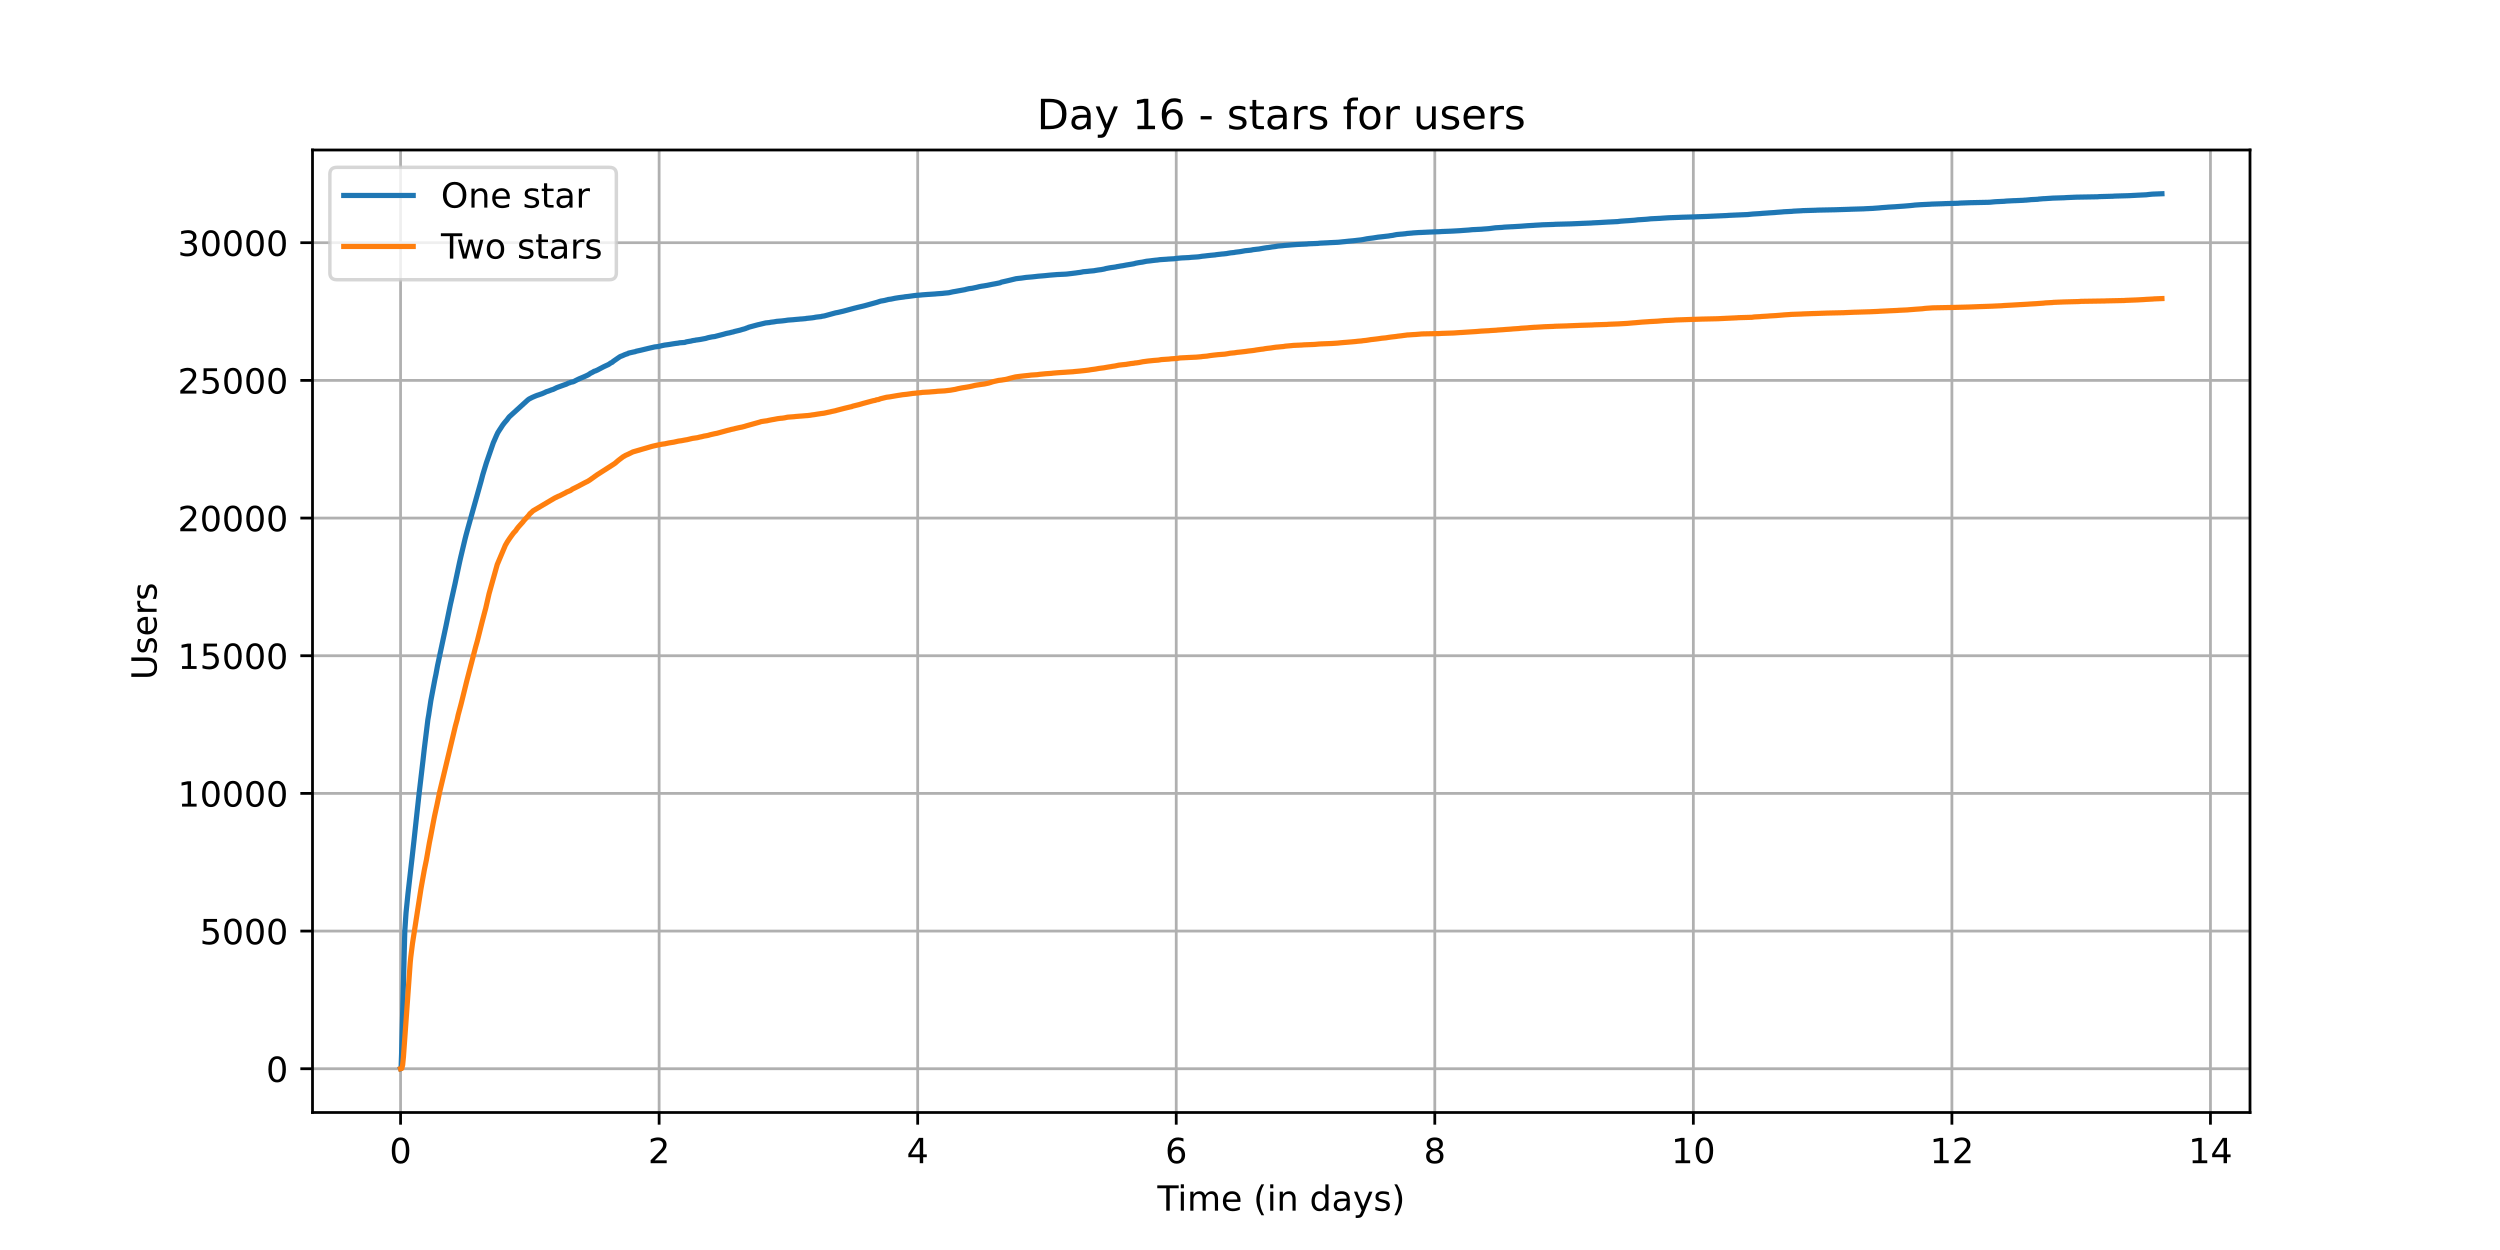 <?xml version="1.0" encoding="utf-8" standalone="no"?>
<!DOCTYPE svg PUBLIC "-//W3C//DTD SVG 1.1//EN"
  "http://www.w3.org/Graphics/SVG/1.1/DTD/svg11.dtd">
<!-- Created with matplotlib (https://matplotlib.org/) -->
<svg height="360pt" version="1.1" viewBox="0 0 720 360" width="720pt" xmlns="http://www.w3.org/2000/svg" xmlns:xlink="http://www.w3.org/1999/xlink">
 <defs>
  <style type="text/css">*{stroke-linecap:butt;stroke-linejoin:round;}</style>
 </defs>
 <g id="figure_1">
  <g id="patch_1">
   <path d="M 0 360 
L 720 360 
L 720 0 
L 0 0 
z
" style="fill:#ffffff;"/>
  </g>
  <g id="axes_1">
   <g id="patch_2">
    <path d="M 90 320.4 
L 648 320.4 
L 648 43.2 
L 90 43.2 
z
" style="fill:#ffffff;"/>
   </g>
   <g id="matplotlib.axis_1">
    <g id="xtick_1">
     <g id="line2d_1">
      <path clip-path="url(#pfe5582b36b)" d="M 115.364 320.4 
L 115.364 43.2 
" style="fill:none;stroke:#b0b0b0;stroke-linecap:square;stroke-width:0.8;"/>
     </g>
     <g id="line2d_2">
      <defs>
       <path d="M 0 0 
L 0 3.5 
" id="m106535bd26" style="stroke:#000000;stroke-width:0.8;"/>
      </defs>
      <g>
       <use style="stroke:#000000;stroke-width:0.8;" x="115.364" xlink:href="#m106535bd26" y="320.4"/>
      </g>
     </g>
     <g id="text_1">
      <!-- 0 -->
      <g transform="translate(112.182 334.998)scale(0.1 -0.1)">
       <defs>
        <path d="M 31.781 66.406 
Q 24.172 66.406 20.328 58.906 
Q 16.5 51.422 16.5 36.375 
Q 16.5 21.391 20.328 13.891 
Q 24.172 6.391 31.781 6.391 
Q 39.453 6.391 43.281 13.891 
Q 47.125 21.391 47.125 36.375 
Q 47.125 51.422 43.281 58.906 
Q 39.453 66.406 31.781 66.406 
z
M 31.781 74.219 
Q 44.047 74.219 50.516 64.516 
Q 56.984 54.828 56.984 36.375 
Q 56.984 17.969 50.516 8.266 
Q 44.047 -1.422 31.781 -1.422 
Q 19.531 -1.422 13.062 8.266 
Q 6.594 17.969 6.594 36.375 
Q 6.594 54.828 13.062 64.516 
Q 19.531 74.219 31.781 74.219 
z
" id="DejaVuSans-48"/>
       </defs>
       <use xlink:href="#DejaVuSans-48"/>
      </g>
     </g>
    </g>
    <g id="xtick_2">
     <g id="line2d_3">
      <path clip-path="url(#pfe5582b36b)" d="M 189.828 320.4 
L 189.828 43.2 
" style="fill:none;stroke:#b0b0b0;stroke-linecap:square;stroke-width:0.8;"/>
     </g>
     <g id="line2d_4">
      <g>
       <use style="stroke:#000000;stroke-width:0.8;" x="189.828" xlink:href="#m106535bd26" y="320.4"/>
      </g>
     </g>
     <g id="text_2">
      <!-- 2 -->
      <g transform="translate(186.646 334.998)scale(0.1 -0.1)">
       <defs>
        <path d="M 19.188 8.297 
L 53.609 8.297 
L 53.609 0 
L 7.328 0 
L 7.328 8.297 
Q 12.938 14.109 22.625 23.891 
Q 32.328 33.688 34.812 36.531 
Q 39.547 41.844 41.422 45.531 
Q 43.312 49.219 43.312 52.781 
Q 43.312 58.594 39.234 62.25 
Q 35.156 65.922 28.609 65.922 
Q 23.969 65.922 18.812 64.312 
Q 13.672 62.703 7.812 59.422 
L 7.812 69.391 
Q 13.766 71.781 18.938 73 
Q 24.125 74.219 28.422 74.219 
Q 39.75 74.219 46.484 68.547 
Q 53.219 62.891 53.219 53.422 
Q 53.219 48.922 51.531 44.891 
Q 49.859 40.875 45.406 35.406 
Q 44.188 33.984 37.641 27.219 
Q 31.109 20.453 19.188 8.297 
z
" id="DejaVuSans-50"/>
       </defs>
       <use xlink:href="#DejaVuSans-50"/>
      </g>
     </g>
    </g>
    <g id="xtick_3">
     <g id="line2d_5">
      <path clip-path="url(#pfe5582b36b)" d="M 264.292 320.4 
L 264.292 43.2 
" style="fill:none;stroke:#b0b0b0;stroke-linecap:square;stroke-width:0.8;"/>
     </g>
     <g id="line2d_6">
      <g>
       <use style="stroke:#000000;stroke-width:0.8;" x="264.292" xlink:href="#m106535bd26" y="320.4"/>
      </g>
     </g>
     <g id="text_3">
      <!-- 4 -->
      <g transform="translate(261.111 334.998)scale(0.1 -0.1)">
       <defs>
        <path d="M 37.797 64.312 
L 12.891 25.391 
L 37.797 25.391 
z
M 35.203 72.906 
L 47.609 72.906 
L 47.609 25.391 
L 58.016 25.391 
L 58.016 17.188 
L 47.609 17.188 
L 47.609 0 
L 37.797 0 
L 37.797 17.188 
L 4.891 17.188 
L 4.891 26.703 
z
" id="DejaVuSans-52"/>
       </defs>
       <use xlink:href="#DejaVuSans-52"/>
      </g>
     </g>
    </g>
    <g id="xtick_4">
     <g id="line2d_7">
      <path clip-path="url(#pfe5582b36b)" d="M 338.756 320.4 
L 338.756 43.2 
" style="fill:none;stroke:#b0b0b0;stroke-linecap:square;stroke-width:0.8;"/>
     </g>
     <g id="line2d_8">
      <g>
       <use style="stroke:#000000;stroke-width:0.8;" x="338.756" xlink:href="#m106535bd26" y="320.4"/>
      </g>
     </g>
     <g id="text_4">
      <!-- 6 -->
      <g transform="translate(335.575 334.998)scale(0.1 -0.1)">
       <defs>
        <path d="M 33.016 40.375 
Q 26.375 40.375 22.484 35.828 
Q 18.609 31.297 18.609 23.391 
Q 18.609 15.531 22.484 10.953 
Q 26.375 6.391 33.016 6.391 
Q 39.656 6.391 43.531 10.953 
Q 47.406 15.531 47.406 23.391 
Q 47.406 31.297 43.531 35.828 
Q 39.656 40.375 33.016 40.375 
z
M 52.594 71.297 
L 52.594 62.312 
Q 48.875 64.062 45.094 64.984 
Q 41.312 65.922 37.594 65.922 
Q 27.828 65.922 22.672 59.328 
Q 17.531 52.734 16.797 39.406 
Q 19.672 43.656 24.016 45.922 
Q 28.375 48.188 33.594 48.188 
Q 44.578 48.188 50.953 41.516 
Q 57.328 34.859 57.328 23.391 
Q 57.328 12.156 50.688 5.359 
Q 44.047 -1.422 33.016 -1.422 
Q 20.359 -1.422 13.672 8.266 
Q 6.984 17.969 6.984 36.375 
Q 6.984 53.656 15.188 63.938 
Q 23.391 74.219 37.203 74.219 
Q 40.922 74.219 44.703 73.484 
Q 48.484 72.75 52.594 71.297 
z
" id="DejaVuSans-54"/>
       </defs>
       <use xlink:href="#DejaVuSans-54"/>
      </g>
     </g>
    </g>
    <g id="xtick_5">
     <g id="line2d_9">
      <path clip-path="url(#pfe5582b36b)" d="M 413.22 320.4 
L 413.22 43.2 
" style="fill:none;stroke:#b0b0b0;stroke-linecap:square;stroke-width:0.8;"/>
     </g>
     <g id="line2d_10">
      <g>
       <use style="stroke:#000000;stroke-width:0.8;" x="413.22" xlink:href="#m106535bd26" y="320.4"/>
      </g>
     </g>
     <g id="text_5">
      <!-- 8 -->
      <g transform="translate(410.039 334.998)scale(0.1 -0.1)">
       <defs>
        <path d="M 31.781 34.625 
Q 24.75 34.625 20.719 30.859 
Q 16.703 27.094 16.703 20.516 
Q 16.703 13.922 20.719 10.156 
Q 24.75 6.391 31.781 6.391 
Q 38.812 6.391 42.859 10.172 
Q 46.922 13.969 46.922 20.516 
Q 46.922 27.094 42.891 30.859 
Q 38.875 34.625 31.781 34.625 
z
M 21.922 38.812 
Q 15.578 40.375 12.031 44.719 
Q 8.5 49.078 8.5 55.328 
Q 8.5 64.062 14.719 69.141 
Q 20.953 74.219 31.781 74.219 
Q 42.672 74.219 48.875 69.141 
Q 55.078 64.062 55.078 55.328 
Q 55.078 49.078 51.531 44.719 
Q 48 40.375 41.703 38.812 
Q 48.828 37.156 52.797 32.312 
Q 56.781 27.484 56.781 20.516 
Q 56.781 9.906 50.312 4.234 
Q 43.844 -1.422 31.781 -1.422 
Q 19.734 -1.422 13.25 4.234 
Q 6.781 9.906 6.781 20.516 
Q 6.781 27.484 10.781 32.312 
Q 14.797 37.156 21.922 38.812 
z
M 18.312 54.391 
Q 18.312 48.734 21.844 45.562 
Q 25.391 42.391 31.781 42.391 
Q 38.141 42.391 41.719 45.562 
Q 45.312 48.734 45.312 54.391 
Q 45.312 60.062 41.719 63.234 
Q 38.141 66.406 31.781 66.406 
Q 25.391 66.406 21.844 63.234 
Q 18.312 60.062 18.312 54.391 
z
" id="DejaVuSans-56"/>
       </defs>
       <use xlink:href="#DejaVuSans-56"/>
      </g>
     </g>
    </g>
    <g id="xtick_6">
     <g id="line2d_11">
      <path clip-path="url(#pfe5582b36b)" d="M 487.684 320.4 
L 487.684 43.2 
" style="fill:none;stroke:#b0b0b0;stroke-linecap:square;stroke-width:0.8;"/>
     </g>
     <g id="line2d_12">
      <g>
       <use style="stroke:#000000;stroke-width:0.8;" x="487.684" xlink:href="#m106535bd26" y="320.4"/>
      </g>
     </g>
     <g id="text_6">
      <!-- 10 -->
      <g transform="translate(481.322 334.998)scale(0.1 -0.1)">
       <defs>
        <path d="M 12.406 8.297 
L 28.516 8.297 
L 28.516 63.922 
L 10.984 60.406 
L 10.984 69.391 
L 28.422 72.906 
L 38.281 72.906 
L 38.281 8.297 
L 54.391 8.297 
L 54.391 0 
L 12.406 0 
z
" id="DejaVuSans-49"/>
       </defs>
       <use xlink:href="#DejaVuSans-49"/>
       <use x="63.623" xlink:href="#DejaVuSans-48"/>
      </g>
     </g>
    </g>
    <g id="xtick_7">
     <g id="line2d_13">
      <path clip-path="url(#pfe5582b36b)" d="M 562.148 320.4 
L 562.148 43.2 
" style="fill:none;stroke:#b0b0b0;stroke-linecap:square;stroke-width:0.8;"/>
     </g>
     <g id="line2d_14">
      <g>
       <use style="stroke:#000000;stroke-width:0.8;" x="562.148" xlink:href="#m106535bd26" y="320.4"/>
      </g>
     </g>
     <g id="text_7">
      <!-- 12 -->
      <g transform="translate(555.786 334.998)scale(0.1 -0.1)">
       <use xlink:href="#DejaVuSans-49"/>
       <use x="63.623" xlink:href="#DejaVuSans-50"/>
      </g>
     </g>
    </g>
    <g id="xtick_8">
     <g id="line2d_15">
      <path clip-path="url(#pfe5582b36b)" d="M 636.612 320.4 
L 636.612 43.2 
" style="fill:none;stroke:#b0b0b0;stroke-linecap:square;stroke-width:0.8;"/>
     </g>
     <g id="line2d_16">
      <g>
       <use style="stroke:#000000;stroke-width:0.8;" x="636.612" xlink:href="#m106535bd26" y="320.4"/>
      </g>
     </g>
     <g id="text_8">
      <!-- 14 -->
      <g transform="translate(630.25 334.998)scale(0.1 -0.1)">
       <use xlink:href="#DejaVuSans-49"/>
       <use x="63.623" xlink:href="#DejaVuSans-52"/>
      </g>
     </g>
    </g>
    <g id="text_9">
     <!-- Time (in days) -->
     <g transform="translate(333.327 348.677)scale(0.1 -0.1)">
      <defs>
       <path d="M -0.297 72.906 
L 61.375 72.906 
L 61.375 64.594 
L 35.5 64.594 
L 35.5 0 
L 25.594 0 
L 25.594 64.594 
L -0.297 64.594 
z
" id="DejaVuSans-84"/>
       <path d="M 9.422 54.688 
L 18.406 54.688 
L 18.406 0 
L 9.422 0 
z
M 9.422 75.984 
L 18.406 75.984 
L 18.406 64.594 
L 9.422 64.594 
z
" id="DejaVuSans-105"/>
       <path d="M 52 44.188 
Q 55.375 50.25 60.062 53.125 
Q 64.75 56 71.094 56 
Q 79.641 56 84.281 50.016 
Q 88.922 44.047 88.922 33.016 
L 88.922 0 
L 79.891 0 
L 79.891 32.719 
Q 79.891 40.578 77.094 44.375 
Q 74.312 48.188 68.609 48.188 
Q 61.625 48.188 57.562 43.547 
Q 53.516 38.922 53.516 30.906 
L 53.516 0 
L 44.484 0 
L 44.484 32.719 
Q 44.484 40.625 41.703 44.406 
Q 38.922 48.188 33.109 48.188 
Q 26.219 48.188 22.156 43.531 
Q 18.109 38.875 18.109 30.906 
L 18.109 0 
L 9.078 0 
L 9.078 54.688 
L 18.109 54.688 
L 18.109 46.188 
Q 21.188 51.219 25.484 53.609 
Q 29.781 56 35.688 56 
Q 41.656 56 45.828 52.969 
Q 50 49.953 52 44.188 
z
" id="DejaVuSans-109"/>
       <path d="M 56.203 29.594 
L 56.203 25.203 
L 14.891 25.203 
Q 15.484 15.922 20.484 11.062 
Q 25.484 6.203 34.422 6.203 
Q 39.594 6.203 44.453 7.469 
Q 49.312 8.734 54.109 11.281 
L 54.109 2.781 
Q 49.266 0.734 44.188 -0.344 
Q 39.109 -1.422 33.891 -1.422 
Q 20.797 -1.422 13.156 6.188 
Q 5.516 13.812 5.516 26.812 
Q 5.516 40.234 12.766 48.109 
Q 20.016 56 32.328 56 
Q 43.359 56 49.781 48.891 
Q 56.203 41.797 56.203 29.594 
z
M 47.219 32.234 
Q 47.125 39.594 43.094 43.984 
Q 39.062 48.391 32.422 48.391 
Q 24.906 48.391 20.391 44.141 
Q 15.875 39.891 15.188 32.172 
z
" id="DejaVuSans-101"/>
       <path id="DejaVuSans-32"/>
       <path d="M 31 75.875 
Q 24.469 64.656 21.281 53.656 
Q 18.109 42.672 18.109 31.391 
Q 18.109 20.125 21.312 9.062 
Q 24.516 -2 31 -13.188 
L 23.188 -13.188 
Q 15.875 -1.703 12.234 9.375 
Q 8.594 20.453 8.594 31.391 
Q 8.594 42.281 12.203 53.312 
Q 15.828 64.359 23.188 75.875 
z
" id="DejaVuSans-40"/>
       <path d="M 54.891 33.016 
L 54.891 0 
L 45.906 0 
L 45.906 32.719 
Q 45.906 40.484 42.875 44.328 
Q 39.844 48.188 33.797 48.188 
Q 26.516 48.188 22.312 43.547 
Q 18.109 38.922 18.109 30.906 
L 18.109 0 
L 9.078 0 
L 9.078 54.688 
L 18.109 54.688 
L 18.109 46.188 
Q 21.344 51.125 25.703 53.562 
Q 30.078 56 35.797 56 
Q 45.219 56 50.047 50.172 
Q 54.891 44.344 54.891 33.016 
z
" id="DejaVuSans-110"/>
       <path d="M 45.406 46.391 
L 45.406 75.984 
L 54.391 75.984 
L 54.391 0 
L 45.406 0 
L 45.406 8.203 
Q 42.578 3.328 38.25 0.953 
Q 33.938 -1.422 27.875 -1.422 
Q 17.969 -1.422 11.734 6.484 
Q 5.516 14.406 5.516 27.297 
Q 5.516 40.188 11.734 48.094 
Q 17.969 56 27.875 56 
Q 33.938 56 38.25 53.625 
Q 42.578 51.266 45.406 46.391 
z
M 14.797 27.297 
Q 14.797 17.391 18.875 11.75 
Q 22.953 6.109 30.078 6.109 
Q 37.203 6.109 41.297 11.75 
Q 45.406 17.391 45.406 27.297 
Q 45.406 37.203 41.297 42.844 
Q 37.203 48.484 30.078 48.484 
Q 22.953 48.484 18.875 42.844 
Q 14.797 37.203 14.797 27.297 
z
" id="DejaVuSans-100"/>
       <path d="M 34.281 27.484 
Q 23.391 27.484 19.188 25 
Q 14.984 22.516 14.984 16.5 
Q 14.984 11.719 18.141 8.906 
Q 21.297 6.109 26.703 6.109 
Q 34.188 6.109 38.703 11.406 
Q 43.219 16.703 43.219 25.484 
L 43.219 27.484 
z
M 52.203 31.203 
L 52.203 0 
L 43.219 0 
L 43.219 8.297 
Q 40.141 3.328 35.547 0.953 
Q 30.953 -1.422 24.312 -1.422 
Q 15.922 -1.422 10.953 3.297 
Q 6 8.016 6 15.922 
Q 6 25.141 12.172 29.828 
Q 18.359 34.516 30.609 34.516 
L 43.219 34.516 
L 43.219 35.406 
Q 43.219 41.609 39.141 45 
Q 35.062 48.391 27.688 48.391 
Q 23 48.391 18.547 47.266 
Q 14.109 46.141 10.016 43.891 
L 10.016 52.203 
Q 14.938 54.109 19.578 55.047 
Q 24.219 56 28.609 56 
Q 40.484 56 46.344 49.844 
Q 52.203 43.703 52.203 31.203 
z
" id="DejaVuSans-97"/>
       <path d="M 32.172 -5.078 
Q 28.375 -14.844 24.75 -17.812 
Q 21.141 -20.797 15.094 -20.797 
L 7.906 -20.797 
L 7.906 -13.281 
L 13.188 -13.281 
Q 16.891 -13.281 18.938 -11.516 
Q 21 -9.766 23.484 -3.219 
L 25.094 0.875 
L 2.984 54.688 
L 12.5 54.688 
L 29.594 11.922 
L 46.688 54.688 
L 56.203 54.688 
z
" id="DejaVuSans-121"/>
       <path d="M 44.281 53.078 
L 44.281 44.578 
Q 40.484 46.531 36.375 47.5 
Q 32.281 48.484 27.875 48.484 
Q 21.188 48.484 17.844 46.438 
Q 14.5 44.391 14.5 40.281 
Q 14.5 37.156 16.891 35.375 
Q 19.281 33.594 26.516 31.984 
L 29.594 31.297 
Q 39.156 29.25 43.188 25.516 
Q 47.219 21.781 47.219 15.094 
Q 47.219 7.469 41.188 3.016 
Q 35.156 -1.422 24.609 -1.422 
Q 20.219 -1.422 15.453 -0.562 
Q 10.688 0.297 5.422 2 
L 5.422 11.281 
Q 10.406 8.688 15.234 7.391 
Q 20.062 6.109 24.812 6.109 
Q 31.156 6.109 34.562 8.281 
Q 37.984 10.453 37.984 14.406 
Q 37.984 18.062 35.516 20.016 
Q 33.062 21.969 24.703 23.781 
L 21.578 24.516 
Q 13.234 26.266 9.516 29.906 
Q 5.812 33.547 5.812 39.891 
Q 5.812 47.609 11.281 51.797 
Q 16.75 56 26.812 56 
Q 31.781 56 36.172 55.266 
Q 40.578 54.547 44.281 53.078 
z
" id="DejaVuSans-115"/>
       <path d="M 8.016 75.875 
L 15.828 75.875 
Q 23.141 64.359 26.781 53.312 
Q 30.422 42.281 30.422 31.391 
Q 30.422 20.453 26.781 9.375 
Q 23.141 -1.703 15.828 -13.188 
L 8.016 -13.188 
Q 14.5 -2 17.703 9.062 
Q 20.906 20.125 20.906 31.391 
Q 20.906 42.672 17.703 53.656 
Q 14.5 64.656 8.016 75.875 
z
" id="DejaVuSans-41"/>
      </defs>
      <use xlink:href="#DejaVuSans-84"/>
      <use x="57.959" xlink:href="#DejaVuSans-105"/>
      <use x="85.742" xlink:href="#DejaVuSans-109"/>
      <use x="183.154" xlink:href="#DejaVuSans-101"/>
      <use x="244.678" xlink:href="#DejaVuSans-32"/>
      <use x="276.465" xlink:href="#DejaVuSans-40"/>
      <use x="315.479" xlink:href="#DejaVuSans-105"/>
      <use x="343.262" xlink:href="#DejaVuSans-110"/>
      <use x="406.641" xlink:href="#DejaVuSans-32"/>
      <use x="438.428" xlink:href="#DejaVuSans-100"/>
      <use x="501.904" xlink:href="#DejaVuSans-97"/>
      <use x="563.184" xlink:href="#DejaVuSans-121"/>
      <use x="622.363" xlink:href="#DejaVuSans-115"/>
      <use x="674.463" xlink:href="#DejaVuSans-41"/>
     </g>
    </g>
   </g>
   <g id="matplotlib.axis_2">
    <g id="ytick_1">
     <g id="line2d_17">
      <path clip-path="url(#pfe5582b36b)" d="M 90 307.8 
L 648 307.8 
" style="fill:none;stroke:#b0b0b0;stroke-linecap:square;stroke-width:0.8;"/>
     </g>
     <g id="line2d_18">
      <defs>
       <path d="M 0 0 
L -3.5 0 
" id="m3bfbacd1df" style="stroke:#000000;stroke-width:0.8;"/>
      </defs>
      <g>
       <use style="stroke:#000000;stroke-width:0.8;" x="90" xlink:href="#m3bfbacd1df" y="307.8"/>
      </g>
     </g>
     <g id="text_10">
      <!-- 0 -->
      <g transform="translate(76.638 311.599)scale(0.1 -0.1)">
       <use xlink:href="#DejaVuSans-48"/>
      </g>
     </g>
    </g>
    <g id="ytick_2">
     <g id="line2d_19">
      <path clip-path="url(#pfe5582b36b)" d="M 90 268.15 
L 648 268.15 
" style="fill:none;stroke:#b0b0b0;stroke-linecap:square;stroke-width:0.8;"/>
     </g>
     <g id="line2d_20">
      <g>
       <use style="stroke:#000000;stroke-width:0.8;" x="90" xlink:href="#m3bfbacd1df" y="268.15"/>
      </g>
     </g>
     <g id="text_11">
      <!-- 5000 -->
      <g transform="translate(57.55 271.949)scale(0.1 -0.1)">
       <defs>
        <path d="M 10.797 72.906 
L 49.516 72.906 
L 49.516 64.594 
L 19.828 64.594 
L 19.828 46.734 
Q 21.969 47.469 24.109 47.828 
Q 26.266 48.188 28.422 48.188 
Q 40.625 48.188 47.75 41.5 
Q 54.891 34.812 54.891 23.391 
Q 54.891 11.625 47.562 5.094 
Q 40.234 -1.422 26.906 -1.422 
Q 22.312 -1.422 17.547 -0.641 
Q 12.797 0.141 7.719 1.703 
L 7.719 11.625 
Q 12.109 9.234 16.797 8.062 
Q 21.484 6.891 26.703 6.891 
Q 35.156 6.891 40.078 11.328 
Q 45.016 15.766 45.016 23.391 
Q 45.016 31 40.078 35.438 
Q 35.156 39.891 26.703 39.891 
Q 22.75 39.891 18.812 39.016 
Q 14.891 38.141 10.797 36.281 
z
" id="DejaVuSans-53"/>
       </defs>
       <use xlink:href="#DejaVuSans-53"/>
       <use x="63.623" xlink:href="#DejaVuSans-48"/>
       <use x="127.246" xlink:href="#DejaVuSans-48"/>
       <use x="190.869" xlink:href="#DejaVuSans-48"/>
      </g>
     </g>
    </g>
    <g id="ytick_3">
     <g id="line2d_21">
      <path clip-path="url(#pfe5582b36b)" d="M 90 228.5 
L 648 228.5 
" style="fill:none;stroke:#b0b0b0;stroke-linecap:square;stroke-width:0.8;"/>
     </g>
     <g id="line2d_22">
      <g>
       <use style="stroke:#000000;stroke-width:0.8;" x="90" xlink:href="#m3bfbacd1df" y="228.5"/>
      </g>
     </g>
     <g id="text_12">
      <!-- 10000 -->
      <g transform="translate(51.188 232.299)scale(0.1 -0.1)">
       <use xlink:href="#DejaVuSans-49"/>
       <use x="63.623" xlink:href="#DejaVuSans-48"/>
       <use x="127.246" xlink:href="#DejaVuSans-48"/>
       <use x="190.869" xlink:href="#DejaVuSans-48"/>
       <use x="254.492" xlink:href="#DejaVuSans-48"/>
      </g>
     </g>
    </g>
    <g id="ytick_4">
     <g id="line2d_23">
      <path clip-path="url(#pfe5582b36b)" d="M 90 188.85 
L 648 188.85 
" style="fill:none;stroke:#b0b0b0;stroke-linecap:square;stroke-width:0.8;"/>
     </g>
     <g id="line2d_24">
      <g>
       <use style="stroke:#000000;stroke-width:0.8;" x="90" xlink:href="#m3bfbacd1df" y="188.85"/>
      </g>
     </g>
     <g id="text_13">
      <!-- 15000 -->
      <g transform="translate(51.188 192.649)scale(0.1 -0.1)">
       <use xlink:href="#DejaVuSans-49"/>
       <use x="63.623" xlink:href="#DejaVuSans-53"/>
       <use x="127.246" xlink:href="#DejaVuSans-48"/>
       <use x="190.869" xlink:href="#DejaVuSans-48"/>
       <use x="254.492" xlink:href="#DejaVuSans-48"/>
      </g>
     </g>
    </g>
    <g id="ytick_5">
     <g id="line2d_25">
      <path clip-path="url(#pfe5582b36b)" d="M 90 149.2 
L 648 149.2 
" style="fill:none;stroke:#b0b0b0;stroke-linecap:square;stroke-width:0.8;"/>
     </g>
     <g id="line2d_26">
      <g>
       <use style="stroke:#000000;stroke-width:0.8;" x="90" xlink:href="#m3bfbacd1df" y="149.2"/>
      </g>
     </g>
     <g id="text_14">
      <!-- 20000 -->
      <g transform="translate(51.188 152.999)scale(0.1 -0.1)">
       <use xlink:href="#DejaVuSans-50"/>
       <use x="63.623" xlink:href="#DejaVuSans-48"/>
       <use x="127.246" xlink:href="#DejaVuSans-48"/>
       <use x="190.869" xlink:href="#DejaVuSans-48"/>
       <use x="254.492" xlink:href="#DejaVuSans-48"/>
      </g>
     </g>
    </g>
    <g id="ytick_6">
     <g id="line2d_27">
      <path clip-path="url(#pfe5582b36b)" d="M 90 109.55 
L 648 109.55 
" style="fill:none;stroke:#b0b0b0;stroke-linecap:square;stroke-width:0.8;"/>
     </g>
     <g id="line2d_28">
      <g>
       <use style="stroke:#000000;stroke-width:0.8;" x="90" xlink:href="#m3bfbacd1df" y="109.55"/>
      </g>
     </g>
     <g id="text_15">
      <!-- 25000 -->
      <g transform="translate(51.188 113.349)scale(0.1 -0.1)">
       <use xlink:href="#DejaVuSans-50"/>
       <use x="63.623" xlink:href="#DejaVuSans-53"/>
       <use x="127.246" xlink:href="#DejaVuSans-48"/>
       <use x="190.869" xlink:href="#DejaVuSans-48"/>
       <use x="254.492" xlink:href="#DejaVuSans-48"/>
      </g>
     </g>
    </g>
    <g id="ytick_7">
     <g id="line2d_29">
      <path clip-path="url(#pfe5582b36b)" d="M 90 69.9 
L 648 69.9 
" style="fill:none;stroke:#b0b0b0;stroke-linecap:square;stroke-width:0.8;"/>
     </g>
     <g id="line2d_30">
      <g>
       <use style="stroke:#000000;stroke-width:0.8;" x="90" xlink:href="#m3bfbacd1df" y="69.9"/>
      </g>
     </g>
     <g id="text_16">
      <!-- 30000 -->
      <g transform="translate(51.188 73.699)scale(0.1 -0.1)">
       <defs>
        <path d="M 40.578 39.312 
Q 47.656 37.797 51.625 33 
Q 55.609 28.219 55.609 21.188 
Q 55.609 10.406 48.188 4.484 
Q 40.766 -1.422 27.094 -1.422 
Q 22.516 -1.422 17.656 -0.516 
Q 12.797 0.391 7.625 2.203 
L 7.625 11.719 
Q 11.719 9.328 16.594 8.109 
Q 21.484 6.891 26.812 6.891 
Q 36.078 6.891 40.938 10.547 
Q 45.797 14.203 45.797 21.188 
Q 45.797 27.641 41.281 31.266 
Q 36.766 34.906 28.719 34.906 
L 20.219 34.906 
L 20.219 43.016 
L 29.109 43.016 
Q 36.375 43.016 40.234 45.922 
Q 44.094 48.828 44.094 54.297 
Q 44.094 59.906 40.109 62.906 
Q 36.141 65.922 28.719 65.922 
Q 24.656 65.922 20.016 65.031 
Q 15.375 64.156 9.812 62.312 
L 9.812 71.094 
Q 15.438 72.656 20.344 73.438 
Q 25.25 74.219 29.594 74.219 
Q 40.828 74.219 47.359 69.109 
Q 53.906 64.016 53.906 55.328 
Q 53.906 49.266 50.438 45.094 
Q 46.969 40.922 40.578 39.312 
z
" id="DejaVuSans-51"/>
       </defs>
       <use xlink:href="#DejaVuSans-51"/>
       <use x="63.623" xlink:href="#DejaVuSans-48"/>
       <use x="127.246" xlink:href="#DejaVuSans-48"/>
       <use x="190.869" xlink:href="#DejaVuSans-48"/>
       <use x="254.492" xlink:href="#DejaVuSans-48"/>
      </g>
     </g>
    </g>
    <g id="text_17">
     <!-- Users -->
     <g transform="translate(45.108 195.801)rotate(-90)scale(0.1 -0.1)">
      <defs>
       <path d="M 8.688 72.906 
L 18.609 72.906 
L 18.609 28.609 
Q 18.609 16.891 22.844 11.734 
Q 27.094 6.594 36.625 6.594 
Q 46.094 6.594 50.344 11.734 
Q 54.594 16.891 54.594 28.609 
L 54.594 72.906 
L 64.5 72.906 
L 64.5 27.391 
Q 64.5 13.141 57.438 5.859 
Q 50.391 -1.422 36.625 -1.422 
Q 22.797 -1.422 15.734 5.859 
Q 8.688 13.141 8.688 27.391 
z
" id="DejaVuSans-85"/>
       <path d="M 41.109 46.297 
Q 39.594 47.172 37.812 47.578 
Q 36.031 48 33.891 48 
Q 26.266 48 22.188 43.047 
Q 18.109 38.094 18.109 28.812 
L 18.109 0 
L 9.078 0 
L 9.078 54.688 
L 18.109 54.688 
L 18.109 46.188 
Q 20.953 51.172 25.484 53.578 
Q 30.031 56 36.531 56 
Q 37.453 56 38.578 55.875 
Q 39.703 55.766 41.062 55.516 
z
" id="DejaVuSans-114"/>
      </defs>
      <use xlink:href="#DejaVuSans-85"/>
      <use x="73.193" xlink:href="#DejaVuSans-115"/>
      <use x="125.293" xlink:href="#DejaVuSans-101"/>
      <use x="186.816" xlink:href="#DejaVuSans-114"/>
      <use x="227.93" xlink:href="#DejaVuSans-115"/>
     </g>
    </g>
   </g>
   <g id="line2d_31">
    <path clip-path="url(#pfe5582b36b)" d="M 115.364 307.8 
L 115.448 307.768 
L 115.525 307.189 
L 115.653 303.494 
L 116.575 268.301 
L 116.934 262.924 
L 117.498 257.373 
L 118.394 249.506 
L 118.676 247.056 
L 119.24 241.989 
L 119.752 237.231 
L 120.624 229.237 
L 121.366 222.901 
L 121.828 218.936 
L 122.186 215.74 
L 123.237 207.208 
L 123.468 205.883 
L 124.083 201.784 
L 125.261 195.559 
L 125.543 194.226 
L 126.004 191.736 
L 128.465 180.166 
L 128.542 179.778 
L 129.773 173.791 
L 129.849 173.489 
L 131.054 168.089 
L 131.207 167.352 
L 132.334 162.03 
L 132.693 160.444 
L 133.924 155.266 
L 134.205 154.156 
L 134.743 152.166 
L 138.564 138.526 
L 139.025 136.758 
L 140.076 133.308 
L 142.076 127.503 
L 142.383 126.821 
L 142.845 125.751 
L 142.999 125.402 
L 143.357 124.633 
L 143.793 123.935 
L 144.049 123.546 
L 144.767 122.444 
L 144.92 122.238 
L 145.331 121.706 
L 145.997 120.937 
L 146.484 120.271 
L 146.715 120.001 
L 151.968 115.228 
L 152.173 115.069 
L 152.378 114.918 
L 152.916 114.641 
L 153.249 114.466 
L 154.147 114.078 
L 154.71 113.856 
L 155.069 113.745 
L 155.325 113.657 
L 155.607 113.554 
L 155.838 113.483 
L 156.146 113.372 
L 156.915 113.039 
L 157.3 112.833 
L 157.684 112.714 
L 158.018 112.603 
L 158.557 112.397 
L 158.813 112.293 
L 159.018 112.23 
L 159.274 112.159 
L 159.428 112.087 
L 159.992 111.81 
L 160.325 111.643 
L 162.477 110.858 
L 162.939 110.699 
L 163.221 110.588 
L 163.656 110.343 
L 163.989 110.263 
L 164.219 110.152 
L 164.553 110.065 
L 165.065 109.954 
L 165.347 109.835 
L 165.834 109.573 
L 166.705 109.145 
L 166.936 109.042 
L 167.551 108.788 
L 168.345 108.447 
L 168.525 108.368 
L 169.191 108.059 
L 169.37 107.956 
L 169.55 107.861 
L 170.139 107.448 
L 170.421 107.337 
L 170.882 107.083 
L 171.087 106.941 
L 171.472 106.83 
L 172.163 106.52 
L 172.419 106.378 
L 173.829 105.64 
L 174.059 105.529 
L 174.906 105.133 
L 175.162 105.022 
L 175.521 104.8 
L 175.854 104.554 
L 176.366 104.316 
L 176.572 104.094 
L 177.982 103.118 
L 178.213 102.96 
L 178.494 102.769 
L 178.802 102.611 
L 179.135 102.5 
L 179.905 102.151 
L 180.392 101.969 
L 180.751 101.881 
L 180.956 101.715 
L 182.417 101.382 
L 182.929 101.279 
L 183.211 101.16 
L 184.544 100.866 
L 185.005 100.755 
L 186.696 100.343 
L 187.183 100.232 
L 188.566 99.915 
L 189.54 99.804 
L 190.898 99.494 
L 191.436 99.383 
L 192.051 99.304 
L 192.82 99.193 
L 193.101 99.145 
L 193.768 99.034 
L 194.485 98.923 
L 195.382 98.812 
L 195.715 98.725 
L 197.201 98.622 
L 197.662 98.456 
L 198.277 98.345 
L 199.046 98.218 
L 199.405 98.115 
L 199.686 98.067 
L 200.251 97.988 
L 200.404 97.932 
L 200.968 97.869 
L 201.711 97.758 
L 202.659 97.575 
L 203.223 97.472 
L 203.633 97.345 
L 204.017 97.234 
L 205.068 97.02 
L 205.887 96.917 
L 206.118 96.846 
L 208.399 96.259 
L 208.757 96.156 
L 209.142 96.045 
L 209.629 95.942 
L 209.911 95.894 
L 210.346 95.791 
L 210.705 95.688 
L 211.218 95.585 
L 211.474 95.482 
L 213.115 95.093 
L 213.449 94.99 
L 213.858 94.863 
L 214.294 94.752 
L 214.474 94.697 
L 214.781 94.594 
L 215.064 94.467 
L 215.371 94.38 
L 215.602 94.253 
L 218.268 93.531 
L 218.781 93.42 
L 220.524 93 
L 221.626 92.889 
L 221.959 92.809 
L 222.882 92.698 
L 223.727 92.548 
L 225.009 92.445 
L 225.24 92.421 
L 226.162 92.31 
L 226.905 92.191 
L 228.417 92.08 
L 228.955 92.024 
L 230.237 91.913 
L 230.493 91.882 
L 230.928 91.858 
L 232.055 91.755 
L 232.209 91.707 
L 233.286 91.596 
L 233.824 91.541 
L 234.541 91.437 
L 234.874 91.358 
L 235.489 91.279 
L 236.463 91.176 
L 236.693 91.096 
L 237.411 90.985 
L 240.64 90.105 
L 241.254 89.994 
L 242.689 89.661 
L 243.125 89.55 
L 246.072 88.757 
L 246.534 88.646 
L 246.892 88.551 
L 248.455 88.186 
L 248.916 88.075 
L 252.478 87.092 
L 252.837 86.981 
L 253.298 86.822 
L 253.682 86.711 
L 254.451 86.584 
L 254.964 86.481 
L 255.195 86.41 
L 255.63 86.315 
L 255.784 86.251 
L 256.629 86.14 
L 257.833 85.886 
L 258.551 85.775 
L 258.833 85.728 
L 259.448 85.649 
L 260.319 85.538 
L 260.626 85.474 
L 261.652 85.363 
L 262.292 85.276 
L 263.086 85.165 
L 263.727 85.078 
L 265.162 84.967 
L 265.7 84.911 
L 267.16 84.8 
L 267.596 84.776 
L 269.287 84.665 
L 269.825 84.61 
L 271.414 84.499 
L 272.003 84.427 
L 273.207 84.316 
L 274.463 84.039 
L 275.129 83.928 
L 276.026 83.761 
L 276.641 83.65 
L 277.486 83.5 
L 277.999 83.404 
L 278.23 83.325 
L 278.742 83.214 
L 279.075 83.135 
L 279.972 83.024 
L 281.125 82.778 
L 281.586 82.675 
L 281.817 82.603 
L 282.124 82.54 
L 282.713 82.429 
L 283.38 82.334 
L 284.02 82.223 
L 284.277 82.183 
L 284.815 82.072 
L 285.84 81.866 
L 286.481 81.755 
L 287.557 81.541 
L 288.044 81.438 
L 288.403 81.255 
L 288.915 81.144 
L 290.402 80.803 
L 290.863 80.692 
L 292.631 80.264 
L 293.579 80.153 
L 294.117 80.098 
L 294.885 79.987 
L 295.552 79.891 
L 296.884 79.78 
L 297.396 79.733 
L 298.396 79.622 
L 298.985 79.55 
L 300.369 79.439 
L 300.881 79.392 
L 301.957 79.281 
L 302.444 79.233 
L 303.854 79.122 
L 304.366 79.075 
L 306.749 78.964 
L 307.21 78.932 
L 308.133 78.821 
L 308.696 78.757 
L 309.49 78.654 
L 309.723 78.631 
L 310.466 78.519 
L 311.055 78.448 
L 311.62 78.345 
L 311.953 78.266 
L 313.234 78.155 
L 313.823 78.083 
L 315.079 77.972 
L 315.283 77.925 
L 315.565 77.877 
L 316.308 77.758 
L 317.154 77.647 
L 318.102 77.465 
L 318.435 77.354 
L 319.357 77.179 
L 319.998 77.068 
L 320.613 76.989 
L 321.33 76.886 
L 321.663 76.799 
L 322.355 76.688 
L 322.662 76.624 
L 323.432 76.513 
L 324.431 76.315 
L 325.124 76.204 
L 325.892 76.077 
L 326.534 75.966 
L 326.739 75.911 
L 327.123 75.799 
L 328.02 75.633 
L 328.712 75.53 
L 328.969 75.498 
L 330.174 75.244 
L 331.224 75.133 
L 331.865 75.046 
L 332.813 74.935 
L 333.3 74.895 
L 334.044 74.784 
L 334.505 74.753 
L 336.119 74.65 
L 336.375 74.618 
L 338.246 74.515 
L 338.553 74.443 
L 339.732 74.332 
L 340.245 74.285 
L 342.499 74.174 
L 343.063 74.11 
L 344.754 73.999 
L 345.267 73.952 
L 345.907 73.849 
L 346.189 73.801 
L 347.214 73.698 
L 347.47 73.658 
L 348.444 73.555 
L 348.7 73.524 
L 349.955 73.413 
L 350.263 73.349 
L 350.852 73.278 
L 351.723 73.183 
L 351.903 73.159 
L 352.364 73.127 
L 353.286 73.024 
L 353.594 72.961 
L 354.388 72.826 
L 355.464 72.715 
L 355.771 72.643 
L 356.669 72.532 
L 356.9 72.509 
L 357.515 72.413 
L 357.719 72.374 
L 358.616 72.207 
L 359.77 72.096 
L 360.359 72.025 
L 360.846 71.914 
L 361.102 71.882 
L 362.051 71.771 
L 362.589 71.716 
L 363.204 71.605 
L 364.05 71.454 
L 364.768 71.343 
L 365.28 71.295 
L 365.998 71.184 
L 366.28 71.129 
L 367.228 71.018 
L 368.074 70.867 
L 369.381 70.756 
L 369.971 70.685 
L 371.406 70.574 
L 371.919 70.526 
L 373.482 70.415 
L 373.917 70.391 
L 376.351 70.28 
L 376.915 70.217 
L 379.528 70.106 
L 380.118 70.034 
L 382.424 69.923 
L 382.885 69.892 
L 385.242 69.781 
L 385.729 69.741 
L 386.78 69.63 
L 387.292 69.582 
L 388.313 69.471 
L 388.544 69.448 
L 389.773 69.337 
L 390.337 69.273 
L 391.285 69.162 
L 391.823 69.107 
L 392.54 68.996 
L 393.642 68.774 
L 394.36 68.67 
L 394.616 68.639 
L 395.487 68.528 
L 396.23 68.409 
L 396.922 68.298 
L 397.46 68.242 
L 398.459 68.131 
L 399.049 68.06 
L 399.972 67.957 
L 400.279 67.893 
L 401.125 67.782 
L 401.433 67.711 
L 401.945 67.608 
L 402.227 67.552 
L 403.407 67.441 
L 403.868 67.41 
L 404.868 67.306 
L 405.175 67.243 
L 406.534 67.132 
L 407.072 67.076 
L 408.738 66.965 
L 409.123 66.958 
L 411.455 66.847 
L 411.865 66.831 
L 414.709 66.72 
L 415.196 66.68 
L 418.066 66.569 
L 418.501 66.545 
L 420.474 66.434 
L 420.961 66.394 
L 422.524 66.283 
L 422.985 66.252 
L 424.036 66.141 
L 424.446 66.125 
L 426.701 66.014 
L 427.213 65.966 
L 428.699 65.855 
L 429.262 65.792 
L 430.083 65.681 
L 430.697 65.601 
L 432.619 65.49 
L 433.208 65.419 
L 435.208 65.308 
L 435.618 65.292 
L 437.514 65.181 
L 437.95 65.157 
L 439.36 65.046 
L 439.847 65.007 
L 441.693 64.904 
L 441.923 64.88 
L 443.871 64.769 
L 444.101 64.745 
L 447.485 64.634 
L 447.972 64.594 
L 452.148 64.483 
L 452.558 64.468 
L 455.197 64.356 
L 455.633 64.333 
L 458.426 64.222 
L 458.682 64.19 
L 460.963 64.079 
L 461.424 64.047 
L 463.371 63.936 
L 463.781 63.92 
L 465.985 63.809 
L 466.267 63.762 
L 466.83 63.698 
L 468.367 63.587 
L 468.803 63.563 
L 470.366 63.452 
L 470.853 63.413 
L 471.75 63.302 
L 472.186 63.278 
L 473.903 63.167 
L 474.39 63.127 
L 475.416 63.016 
L 475.851 62.993 
L 478.158 62.882 
L 478.644 62.842 
L 480.337 62.731 
L 480.772 62.707 
L 483.77 62.596 
L 484.206 62.572 
L 488.1 62.461 
L 488.536 62.437 
L 491.79 62.326 
L 492.226 62.303 
L 494.634 62.192 
L 495.044 62.176 
L 497.427 62.065 
L 497.914 62.025 
L 500.348 61.914 
L 500.758 61.898 
L 503.397 61.787 
L 503.653 61.755 
L 504.756 61.644 
L 505.217 61.613 
L 507.036 61.502 
L 507.575 61.446 
L 509.138 61.343 
L 509.369 61.319 
L 511.137 61.208 
L 511.675 61.153 
L 513.213 61.042 
L 513.75 60.986 
L 516.005 60.875 
L 516.569 60.812 
L 518.747 60.701 
L 519.233 60.661 
L 522.949 60.55 
L 523.41 60.518 
L 528.715 60.407 
L 529.124 60.391 
L 532.584 60.28 
L 533.02 60.257 
L 536.736 60.146 
L 537.197 60.114 
L 539.452 60.011 
L 539.683 59.987 
L 541.22 59.876 
L 541.784 59.813 
L 543.321 59.702 
L 543.834 59.654 
L 545.807 59.543 
L 546.294 59.503 
L 547.883 59.392 
L 548.344 59.361 
L 549.651 59.25 
L 550.138 59.21 
L 551.137 59.107 
L 551.393 59.067 
L 553.008 58.956 
L 553.443 58.932 
L 555.801 58.821 
L 556.288 58.782 
L 559.67 58.671 
L 560.106 58.647 
L 563.924 58.536 
L 564.437 58.488 
L 567.435 58.377 
L 567.82 58.369 
L 572.816 58.258 
L 573.278 58.227 
L 574.405 58.116 
L 574.867 58.084 
L 577.224 57.973 
L 577.788 57.909 
L 579.966 57.798 
L 580.35 57.79 
L 582.837 57.679 
L 583.093 57.648 
L 583.504 57.632 
L 584.606 57.529 
L 584.862 57.497 
L 586.888 57.394 
L 587.17 57.338 
L 588.477 57.227 
L 588.887 57.212 
L 590.63 57.101 
L 591.117 57.061 
L 594.551 56.95 
L 595.038 56.91 
L 597.6 56.799 
L 598.01 56.783 
L 604.083 56.672 
L 604.596 56.625 
L 608.517 56.514 
L 609.003 56.474 
L 612.847 56.363 
L 613.257 56.347 
L 615.333 56.236 
L 615.769 56.212 
L 618.126 56.101 
L 618.741 56.022 
L 619.869 55.911 
L 620.279 55.895 
L 622.636 55.8 
L 622.636 55.8 
" style="fill:none;stroke:#1f77b4;stroke-linecap:square;stroke-width:1.5;"/>
   </g>
   <g id="line2d_32">
    <path clip-path="url(#pfe5582b36b)" d="M 115.364 307.8 
L 115.704 307.705 
L 115.96 306.706 
L 116.191 304.406 
L 118.138 277.285 
L 118.292 275.723 
L 118.804 271.655 
L 121.238 255.961 
L 121.52 254.36 
L 122.238 250.387 
L 122.801 247.667 
L 123.673 242.647 
L 124.006 240.99 
L 124.8 236.803 
L 125.133 235.098 
L 125.902 231.553 
L 126.619 228.072 
L 126.722 227.651 
L 131.156 209.079 
L 131.669 207.208 
L 131.95 205.907 
L 132.668 203.235 
L 132.873 202.442 
L 134.461 196.003 
L 136.974 186.352 
L 137.461 184.631 
L 138.846 179.112 
L 139.666 175.995 
L 139.871 175.25 
L 140.846 170.999 
L 143.204 162.586 
L 145.536 157.058 
L 146.125 156.035 
L 146.817 154.997 
L 147.048 154.671 
L 147.561 153.958 
L 147.612 153.894 
L 147.894 153.506 
L 147.996 153.411 
L 148.227 153.149 
L 148.535 152.832 
L 148.894 152.284 
L 149.047 152.094 
L 149.329 151.737 
L 150.636 150.278 
L 150.764 150.08 
L 151.251 149.525 
L 152.199 148.51 
L 152.634 147.915 
L 152.891 147.725 
L 153.505 147.13 
L 159.402 143.641 
L 159.838 143.395 
L 160.837 142.911 
L 161.145 142.808 
L 162.298 142.213 
L 162.887 141.92 
L 163.169 141.73 
L 164.271 141.278 
L 164.912 140.834 
L 165.578 140.516 
L 166.705 139.945 
L 166.884 139.842 
L 168.371 139.057 
L 168.909 138.788 
L 169.217 138.645 
L 169.575 138.423 
L 169.857 138.248 
L 171.164 137.313 
L 171.369 137.162 
L 172.009 136.71 
L 176.88 133.593 
L 177.187 133.371 
L 177.341 133.252 
L 177.52 133.07 
L 177.674 132.951 
L 177.879 132.769 
L 178.084 132.602 
L 178.417 132.34 
L 178.648 132.166 
L 179.495 131.524 
L 179.7 131.429 
L 180.162 131.143 
L 181.008 130.77 
L 181.341 130.604 
L 182.264 130.152 
L 187.593 128.605 
L 188.003 128.494 
L 189.412 128.177 
L 189.848 128.098 
L 190.001 128.042 
L 190.796 127.908 
L 191.538 127.812 
L 191.769 127.749 
L 192.051 127.694 
L 192.563 127.582 
L 193.332 127.456 
L 194.049 127.345 
L 195.408 127.035 
L 196.253 126.924 
L 197.227 126.734 
L 197.893 126.623 
L 199.43 126.258 
L 200.2 126.147 
L 200.866 126.052 
L 201.25 125.949 
L 201.481 125.885 
L 202.019 125.782 
L 202.352 125.703 
L 202.762 125.592 
L 203.505 125.473 
L 204.017 125.37 
L 204.453 125.227 
L 205.836 124.91 
L 206.451 124.799 
L 209.705 123.911 
L 210.167 123.808 
L 210.551 123.689 
L 211.089 123.578 
L 211.372 123.522 
L 211.757 123.411 
L 213.09 123.11 
L 213.654 123.007 
L 214.012 122.912 
L 214.422 122.809 
L 214.859 122.666 
L 218.858 121.548 
L 219.14 121.437 
L 219.422 121.389 
L 220.14 121.278 
L 220.934 121.175 
L 221.293 121.08 
L 222.267 120.89 
L 222.933 120.779 
L 223.958 120.58 
L 224.804 120.469 
L 225.265 120.438 
L 225.982 120.334 
L 226.29 120.263 
L 226.828 120.152 
L 227.315 120.112 
L 228.776 120.001 
L 229.032 119.962 
L 230.365 119.851 
L 230.826 119.819 
L 232.133 119.708 
L 232.568 119.684 
L 233.439 119.581 
L 233.747 119.518 
L 234.592 119.407 
L 235.387 119.272 
L 236.129 119.161 
L 236.411 119.113 
L 237.308 119.002 
L 238.615 118.717 
L 239.179 118.606 
L 239.41 118.534 
L 240.614 118.281 
L 240.973 118.17 
L 243.176 117.599 
L 244.893 117.186 
L 245.329 117.099 
L 245.56 116.98 
L 247.405 116.528 
L 247.789 116.417 
L 248.173 116.306 
L 248.532 116.195 
L 248.891 116.1 
L 251.479 115.402 
L 252.094 115.291 
L 252.402 115.148 
L 253.017 115.069 
L 253.247 114.974 
L 253.529 114.855 
L 255.322 114.411 
L 256.219 114.3 
L 257.039 114.157 
L 257.68 114.046 
L 258.474 113.911 
L 259.192 113.8 
L 259.96 113.673 
L 261.088 113.562 
L 261.754 113.467 
L 262.497 113.364 
L 262.779 113.316 
L 263.983 113.205 
L 264.239 113.174 
L 265.341 113.063 
L 265.623 113.007 
L 267.724 112.896 
L 267.98 112.864 
L 269.44 112.753 
L 270.03 112.682 
L 272.08 112.571 
L 272.695 112.492 
L 273.694 112.381 
L 274.514 112.238 
L 275.129 112.135 
L 275.462 112.048 
L 275.872 111.945 
L 276.154 111.889 
L 276.667 111.786 
L 276.974 111.722 
L 277.717 111.604 
L 278.434 111.492 
L 279.254 111.35 
L 279.716 111.247 
L 280.023 111.183 
L 280.459 111.072 
L 280.792 110.993 
L 281.432 110.882 
L 282.124 110.779 
L 282.893 110.668 
L 283.534 110.581 
L 284.02 110.477 
L 284.226 110.438 
L 284.738 110.327 
L 284.968 110.247 
L 285.353 110.136 
L 285.789 109.986 
L 286.199 109.875 
L 287.608 109.558 
L 288.531 109.454 
L 288.736 109.407 
L 289.505 109.296 
L 289.812 109.232 
L 290.222 109.129 
L 290.632 109.002 
L 292.426 108.558 
L 293.246 108.447 
L 293.835 108.376 
L 294.757 108.265 
L 295.295 108.209 
L 296.372 108.098 
L 296.987 108.019 
L 298.729 107.908 
L 299.421 107.805 
L 300.599 107.694 
L 301.137 107.639 
L 302.778 107.527 
L 303.367 107.456 
L 304.673 107.345 
L 305.135 107.313 
L 306.929 107.202 
L 307.415 107.163 
L 309.055 107.06 
L 309.311 107.02 
L 310.543 106.909 
L 311.055 106.861 
L 312.107 106.75 
L 312.67 106.687 
L 313.592 106.576 
L 313.797 106.528 
L 314.464 106.425 
L 314.694 106.401 
L 315.514 106.29 
L 316.487 106.108 
L 317.359 105.997 
L 317.948 105.926 
L 318.537 105.815 
L 319.331 105.68 
L 320.023 105.577 
L 320.331 105.513 
L 321.1 105.402 
L 322.227 105.164 
L 323.099 105.061 
L 323.329 105.037 
L 324.457 104.926 
L 324.662 104.871 
L 325.354 104.768 
L 325.559 104.72 
L 326.534 104.617 
L 326.867 104.538 
L 327.328 104.506 
L 328.071 104.395 
L 329.123 104.181 
L 329.968 104.07 
L 330.609 103.983 
L 331.686 103.872 
L 332.223 103.816 
L 333.582 103.713 
L 333.839 103.673 
L 334.454 103.562 
L 334.915 103.531 
L 336.632 103.42 
L 337.221 103.348 
L 338.964 103.237 
L 339.809 103.087 
L 342.064 102.976 
L 342.295 102.96 
L 344.601 102.857 
L 344.831 102.833 
L 345.984 102.73 
L 346.266 102.674 
L 347.598 102.563 
L 348.418 102.421 
L 349.289 102.31 
L 349.545 102.278 
L 350.519 102.175 
L 350.775 102.143 
L 352.261 102.032 
L 352.722 102 
L 353.414 101.889 
L 354.311 101.723 
L 355.515 101.612 
L 356.284 101.485 
L 357.386 101.374 
L 357.95 101.31 
L 358.873 101.199 
L 359.564 101.096 
L 360.59 100.985 
L 361.23 100.898 
L 361.846 100.787 
L 362.512 100.692 
L 363.281 100.581 
L 363.819 100.525 
L 364.358 100.414 
L 364.998 100.327 
L 365.998 100.216 
L 366.742 100.097 
L 367.536 99.986 
L 367.997 99.954 
L 369.1 99.843 
L 369.586 99.804 
L 370.201 99.693 
L 370.688 99.653 
L 371.893 99.542 
L 372.457 99.479 
L 374.942 99.368 
L 375.454 99.32 
L 378.299 99.209 
L 378.734 99.185 
L 379.887 99.074 
L 380.323 99.05 
L 383.141 98.939 
L 383.551 98.923 
L 385.268 98.812 
L 385.832 98.749 
L 387.062 98.638 
L 387.523 98.606 
L 388.851 98.495 
L 389.338 98.456 
L 390.517 98.345 
L 391.106 98.273 
L 392.207 98.186 
L 392.387 98.138 
L 393.463 98.027 
L 394.18 97.916 
L 394.846 97.805 
L 395.384 97.75 
L 396.332 97.639 
L 396.947 97.559 
L 397.691 97.448 
L 397.947 97.409 
L 399.126 97.298 
L 399.895 97.171 
L 400.689 97.06 
L 401.253 96.996 
L 402.227 96.885 
L 402.509 96.83 
L 403.509 96.719 
L 404.176 96.624 
L 405.047 96.513 
L 405.252 96.473 
L 405.662 96.457 
L 407.277 96.346 
L 407.688 96.33 
L 408.995 96.219 
L 409.508 96.172 
L 414.607 96.061 
L 415.094 96.021 
L 418.476 95.91 
L 418.911 95.886 
L 420.5 95.775 
L 420.91 95.759 
L 422.575 95.648 
L 423.036 95.617 
L 424.805 95.506 
L 425.266 95.474 
L 426.521 95.363 
L 426.957 95.339 
L 428.904 95.236 
L 429.16 95.204 
L 431.031 95.093 
L 431.287 95.054 
L 432.978 94.943 
L 433.49 94.895 
L 435.156 94.784 
L 435.694 94.728 
L 437.412 94.617 
L 438.027 94.538 
L 439.847 94.427 
L 440.385 94.372 
L 441.795 94.269 
L 442.026 94.253 
L 442.41 94.245 
L 444.23 94.134 
L 444.691 94.102 
L 447.459 93.999 
L 447.715 93.967 
L 451.353 93.856 
L 451.789 93.832 
L 454.607 93.721 
L 455.043 93.698 
L 458.682 93.587 
L 459.169 93.547 
L 462.807 93.436 
L 463.32 93.388 
L 466.241 93.277 
L 466.702 93.246 
L 468.701 93.135 
L 469.213 93.087 
L 470.392 92.984 
L 470.622 92.968 
L 471.109 92.928 
L 472.34 92.817 
L 472.852 92.77 
L 474.544 92.659 
L 475.031 92.619 
L 477.209 92.508 
L 477.696 92.468 
L 479.029 92.357 
L 479.286 92.326 
L 479.671 92.318 
L 481.976 92.207 
L 482.489 92.159 
L 485.717 92.048 
L 486.128 92.032 
L 489.484 91.921 
L 489.894 91.905 
L 494.762 91.794 
L 495.198 91.771 
L 497.427 91.66 
L 497.837 91.644 
L 500.194 91.533 
L 500.681 91.493 
L 504.55 91.382 
L 505.243 91.279 
L 507.036 91.184 
L 507.216 91.152 
L 509.087 91.041 
L 509.599 90.993 
L 511.522 90.882 
L 512.008 90.843 
L 513.341 90.732 
L 513.853 90.684 
L 515.518 90.581 
L 515.774 90.549 
L 518.926 90.438 
L 519.157 90.415 
L 522.18 90.303 
L 522.565 90.296 
L 525.768 90.185 
L 526.178 90.169 
L 530.97 90.058 
L 531.405 90.034 
L 534.045 89.923 
L 534.429 89.915 
L 537.94 89.804 
L 538.324 89.796 
L 540.862 89.685 
L 541.348 89.645 
L 543.732 89.534 
L 543.962 89.518 
L 546.396 89.407 
L 546.883 89.368 
L 549.266 89.257 
L 549.779 89.209 
L 551.24 89.098 
L 551.727 89.058 
L 553.29 88.947 
L 553.52 88.932 
L 554.417 88.821 
L 554.904 88.781 
L 556.518 88.67 
L 556.928 88.654 
L 562.541 88.543 
L 562.925 88.535 
L 567.051 88.424 
L 567.461 88.408 
L 570.279 88.297 
L 570.664 88.289 
L 573.841 88.178 
L 574.072 88.162 
L 576.532 88.051 
L 577.071 87.996 
L 579.172 87.885 
L 579.608 87.861 
L 581.453 87.75 
L 581.683 87.734 
L 582.094 87.718 
L 583.99 87.607 
L 584.477 87.568 
L 586.426 87.457 
L 586.913 87.417 
L 588.503 87.306 
L 589.092 87.235 
L 591.168 87.124 
L 591.374 87.084 
L 594.116 86.973 
L 594.525 86.957 
L 598.754 86.846 
L 599.291 86.79 
L 606.21 86.679 
L 606.646 86.656 
L 611.771 86.545 
L 612.258 86.505 
L 615.077 86.394 
L 615.487 86.378 
L 617.511 86.267 
L 617.998 86.227 
L 620.074 86.116 
L 620.33 86.085 
L 622.636 85.99 
L 622.636 85.99 
" style="fill:none;stroke:#ff7f0e;stroke-linecap:square;stroke-width:1.5;"/>
   </g>
   <g id="patch_3">
    <path d="M 90 320.4 
L 90 43.2 
" style="fill:none;stroke:#000000;stroke-linecap:square;stroke-linejoin:miter;stroke-width:0.8;"/>
   </g>
   <g id="patch_4">
    <path d="M 648 320.4 
L 648 43.2 
" style="fill:none;stroke:#000000;stroke-linecap:square;stroke-linejoin:miter;stroke-width:0.8;"/>
   </g>
   <g id="patch_5">
    <path d="M 90 320.4 
L 648 320.4 
" style="fill:none;stroke:#000000;stroke-linecap:square;stroke-linejoin:miter;stroke-width:0.8;"/>
   </g>
   <g id="patch_6">
    <path d="M 90 43.2 
L 648 43.2 
" style="fill:none;stroke:#000000;stroke-linecap:square;stroke-linejoin:miter;stroke-width:0.8;"/>
   </g>
   <g id="text_18">
    <!-- Day 16 - stars for users -->
    <g transform="translate(298.609 37.2)scale(0.12 -0.12)">
     <defs>
      <path d="M 19.672 64.797 
L 19.672 8.109 
L 31.594 8.109 
Q 46.688 8.109 53.688 14.938 
Q 60.688 21.781 60.688 36.531 
Q 60.688 51.172 53.688 57.984 
Q 46.688 64.797 31.594 64.797 
z
M 9.812 72.906 
L 30.078 72.906 
Q 51.266 72.906 61.172 64.094 
Q 71.094 55.281 71.094 36.531 
Q 71.094 17.672 61.125 8.828 
Q 51.172 0 30.078 0 
L 9.812 0 
z
" id="DejaVuSans-68"/>
      <path d="M 4.891 31.391 
L 31.203 31.391 
L 31.203 23.391 
L 4.891 23.391 
z
" id="DejaVuSans-45"/>
      <path d="M 18.312 70.219 
L 18.312 54.688 
L 36.812 54.688 
L 36.812 47.703 
L 18.312 47.703 
L 18.312 18.016 
Q 18.312 11.328 20.141 9.422 
Q 21.969 7.516 27.594 7.516 
L 36.812 7.516 
L 36.812 0 
L 27.594 0 
Q 17.188 0 13.234 3.875 
Q 9.281 7.766 9.281 18.016 
L 9.281 47.703 
L 2.688 47.703 
L 2.688 54.688 
L 9.281 54.688 
L 9.281 70.219 
z
" id="DejaVuSans-116"/>
      <path d="M 37.109 75.984 
L 37.109 68.5 
L 28.516 68.5 
Q 23.688 68.5 21.797 66.547 
Q 19.922 64.594 19.922 59.516 
L 19.922 54.688 
L 34.719 54.688 
L 34.719 47.703 
L 19.922 47.703 
L 19.922 0 
L 10.891 0 
L 10.891 47.703 
L 2.297 47.703 
L 2.297 54.688 
L 10.891 54.688 
L 10.891 58.5 
Q 10.891 67.625 15.141 71.797 
Q 19.391 75.984 28.609 75.984 
z
" id="DejaVuSans-102"/>
      <path d="M 30.609 48.391 
Q 23.391 48.391 19.188 42.75 
Q 14.984 37.109 14.984 27.297 
Q 14.984 17.484 19.156 11.844 
Q 23.344 6.203 30.609 6.203 
Q 37.797 6.203 41.984 11.859 
Q 46.188 17.531 46.188 27.297 
Q 46.188 37.016 41.984 42.703 
Q 37.797 48.391 30.609 48.391 
z
M 30.609 56 
Q 42.328 56 49.016 48.375 
Q 55.719 40.766 55.719 27.297 
Q 55.719 13.875 49.016 6.219 
Q 42.328 -1.422 30.609 -1.422 
Q 18.844 -1.422 12.172 6.219 
Q 5.516 13.875 5.516 27.297 
Q 5.516 40.766 12.172 48.375 
Q 18.844 56 30.609 56 
z
" id="DejaVuSans-111"/>
      <path d="M 8.5 21.578 
L 8.5 54.688 
L 17.484 54.688 
L 17.484 21.922 
Q 17.484 14.156 20.5 10.266 
Q 23.531 6.391 29.594 6.391 
Q 36.859 6.391 41.078 11.031 
Q 45.312 15.672 45.312 23.688 
L 45.312 54.688 
L 54.297 54.688 
L 54.297 0 
L 45.312 0 
L 45.312 8.406 
Q 42.047 3.422 37.719 1 
Q 33.406 -1.422 27.688 -1.422 
Q 18.266 -1.422 13.375 4.438 
Q 8.5 10.297 8.5 21.578 
z
M 31.109 56 
z
" id="DejaVuSans-117"/>
     </defs>
     <use xlink:href="#DejaVuSans-68"/>
     <use x="77.002" xlink:href="#DejaVuSans-97"/>
     <use x="138.281" xlink:href="#DejaVuSans-121"/>
     <use x="197.461" xlink:href="#DejaVuSans-32"/>
     <use x="229.248" xlink:href="#DejaVuSans-49"/>
     <use x="292.871" xlink:href="#DejaVuSans-54"/>
     <use x="356.494" xlink:href="#DejaVuSans-32"/>
     <use x="388.281" xlink:href="#DejaVuSans-45"/>
     <use x="424.365" xlink:href="#DejaVuSans-32"/>
     <use x="456.152" xlink:href="#DejaVuSans-115"/>
     <use x="508.252" xlink:href="#DejaVuSans-116"/>
     <use x="547.461" xlink:href="#DejaVuSans-97"/>
     <use x="608.74" xlink:href="#DejaVuSans-114"/>
     <use x="649.854" xlink:href="#DejaVuSans-115"/>
     <use x="701.953" xlink:href="#DejaVuSans-32"/>
     <use x="733.74" xlink:href="#DejaVuSans-102"/>
     <use x="768.945" xlink:href="#DejaVuSans-111"/>
     <use x="830.127" xlink:href="#DejaVuSans-114"/>
     <use x="871.24" xlink:href="#DejaVuSans-32"/>
     <use x="903.027" xlink:href="#DejaVuSans-117"/>
     <use x="966.406" xlink:href="#DejaVuSans-115"/>
     <use x="1018.506" xlink:href="#DejaVuSans-101"/>
     <use x="1080.029" xlink:href="#DejaVuSans-114"/>
     <use x="1121.143" xlink:href="#DejaVuSans-115"/>
    </g>
   </g>
   <g id="legend_1">
    <g id="patch_7">
     <path d="M 97 80.556 
L 175.511 80.556 
Q 177.511 80.556 177.511 78.556 
L 177.511 50.2 
Q 177.511 48.2 175.511 48.2 
L 97 48.2 
Q 95 48.2 95 50.2 
L 95 78.556 
Q 95 80.556 97 80.556 
z
" style="fill:#ffffff;opacity:0.8;stroke:#cccccc;stroke-linejoin:miter;"/>
    </g>
    <g id="line2d_33">
     <path d="M 99 56.298 
L 119 56.298 
" style="fill:none;stroke:#1f77b4;stroke-linecap:square;stroke-width:1.5;"/>
    </g>
    <g id="line2d_34"/>
    <g id="text_19">
     <!-- One star -->
     <g transform="translate(127 59.798)scale(0.1 -0.1)">
      <defs>
       <path d="M 39.406 66.219 
Q 28.656 66.219 22.328 58.203 
Q 16.016 50.203 16.016 36.375 
Q 16.016 22.609 22.328 14.594 
Q 28.656 6.594 39.406 6.594 
Q 50.141 6.594 56.422 14.594 
Q 62.703 22.609 62.703 36.375 
Q 62.703 50.203 56.422 58.203 
Q 50.141 66.219 39.406 66.219 
z
M 39.406 74.219 
Q 54.734 74.219 63.906 63.938 
Q 73.094 53.656 73.094 36.375 
Q 73.094 19.141 63.906 8.859 
Q 54.734 -1.422 39.406 -1.422 
Q 24.031 -1.422 14.812 8.828 
Q 5.609 19.094 5.609 36.375 
Q 5.609 53.656 14.812 63.938 
Q 24.031 74.219 39.406 74.219 
z
" id="DejaVuSans-79"/>
      </defs>
      <use xlink:href="#DejaVuSans-79"/>
      <use x="78.711" xlink:href="#DejaVuSans-110"/>
      <use x="142.09" xlink:href="#DejaVuSans-101"/>
      <use x="203.613" xlink:href="#DejaVuSans-32"/>
      <use x="235.4" xlink:href="#DejaVuSans-115"/>
      <use x="287.5" xlink:href="#DejaVuSans-116"/>
      <use x="326.709" xlink:href="#DejaVuSans-97"/>
      <use x="387.988" xlink:href="#DejaVuSans-114"/>
     </g>
    </g>
    <g id="line2d_35">
     <path d="M 99 70.977 
L 119 70.977 
" style="fill:none;stroke:#ff7f0e;stroke-linecap:square;stroke-width:1.5;"/>
    </g>
    <g id="line2d_36"/>
    <g id="text_20">
     <!-- Two stars -->
     <g transform="translate(127 74.477)scale(0.1 -0.1)">
      <defs>
       <path d="M 4.203 54.688 
L 13.188 54.688 
L 24.422 12.016 
L 35.594 54.688 
L 46.188 54.688 
L 57.422 12.016 
L 68.609 54.688 
L 77.594 54.688 
L 63.281 0 
L 52.688 0 
L 40.922 44.828 
L 29.109 0 
L 18.5 0 
z
" id="DejaVuSans-119"/>
      </defs>
      <use xlink:href="#DejaVuSans-84"/>
      <use x="44.584" xlink:href="#DejaVuSans-119"/>
      <use x="126.371" xlink:href="#DejaVuSans-111"/>
      <use x="187.553" xlink:href="#DejaVuSans-32"/>
      <use x="219.34" xlink:href="#DejaVuSans-115"/>
      <use x="271.439" xlink:href="#DejaVuSans-116"/>
      <use x="310.648" xlink:href="#DejaVuSans-97"/>
      <use x="371.928" xlink:href="#DejaVuSans-114"/>
      <use x="413.041" xlink:href="#DejaVuSans-115"/>
     </g>
    </g>
   </g>
  </g>
 </g>
 <defs>
  <clipPath id="pfe5582b36b">
   <rect height="277.2" width="558" x="90" y="43.2"/>
  </clipPath>
 </defs>
</svg>

